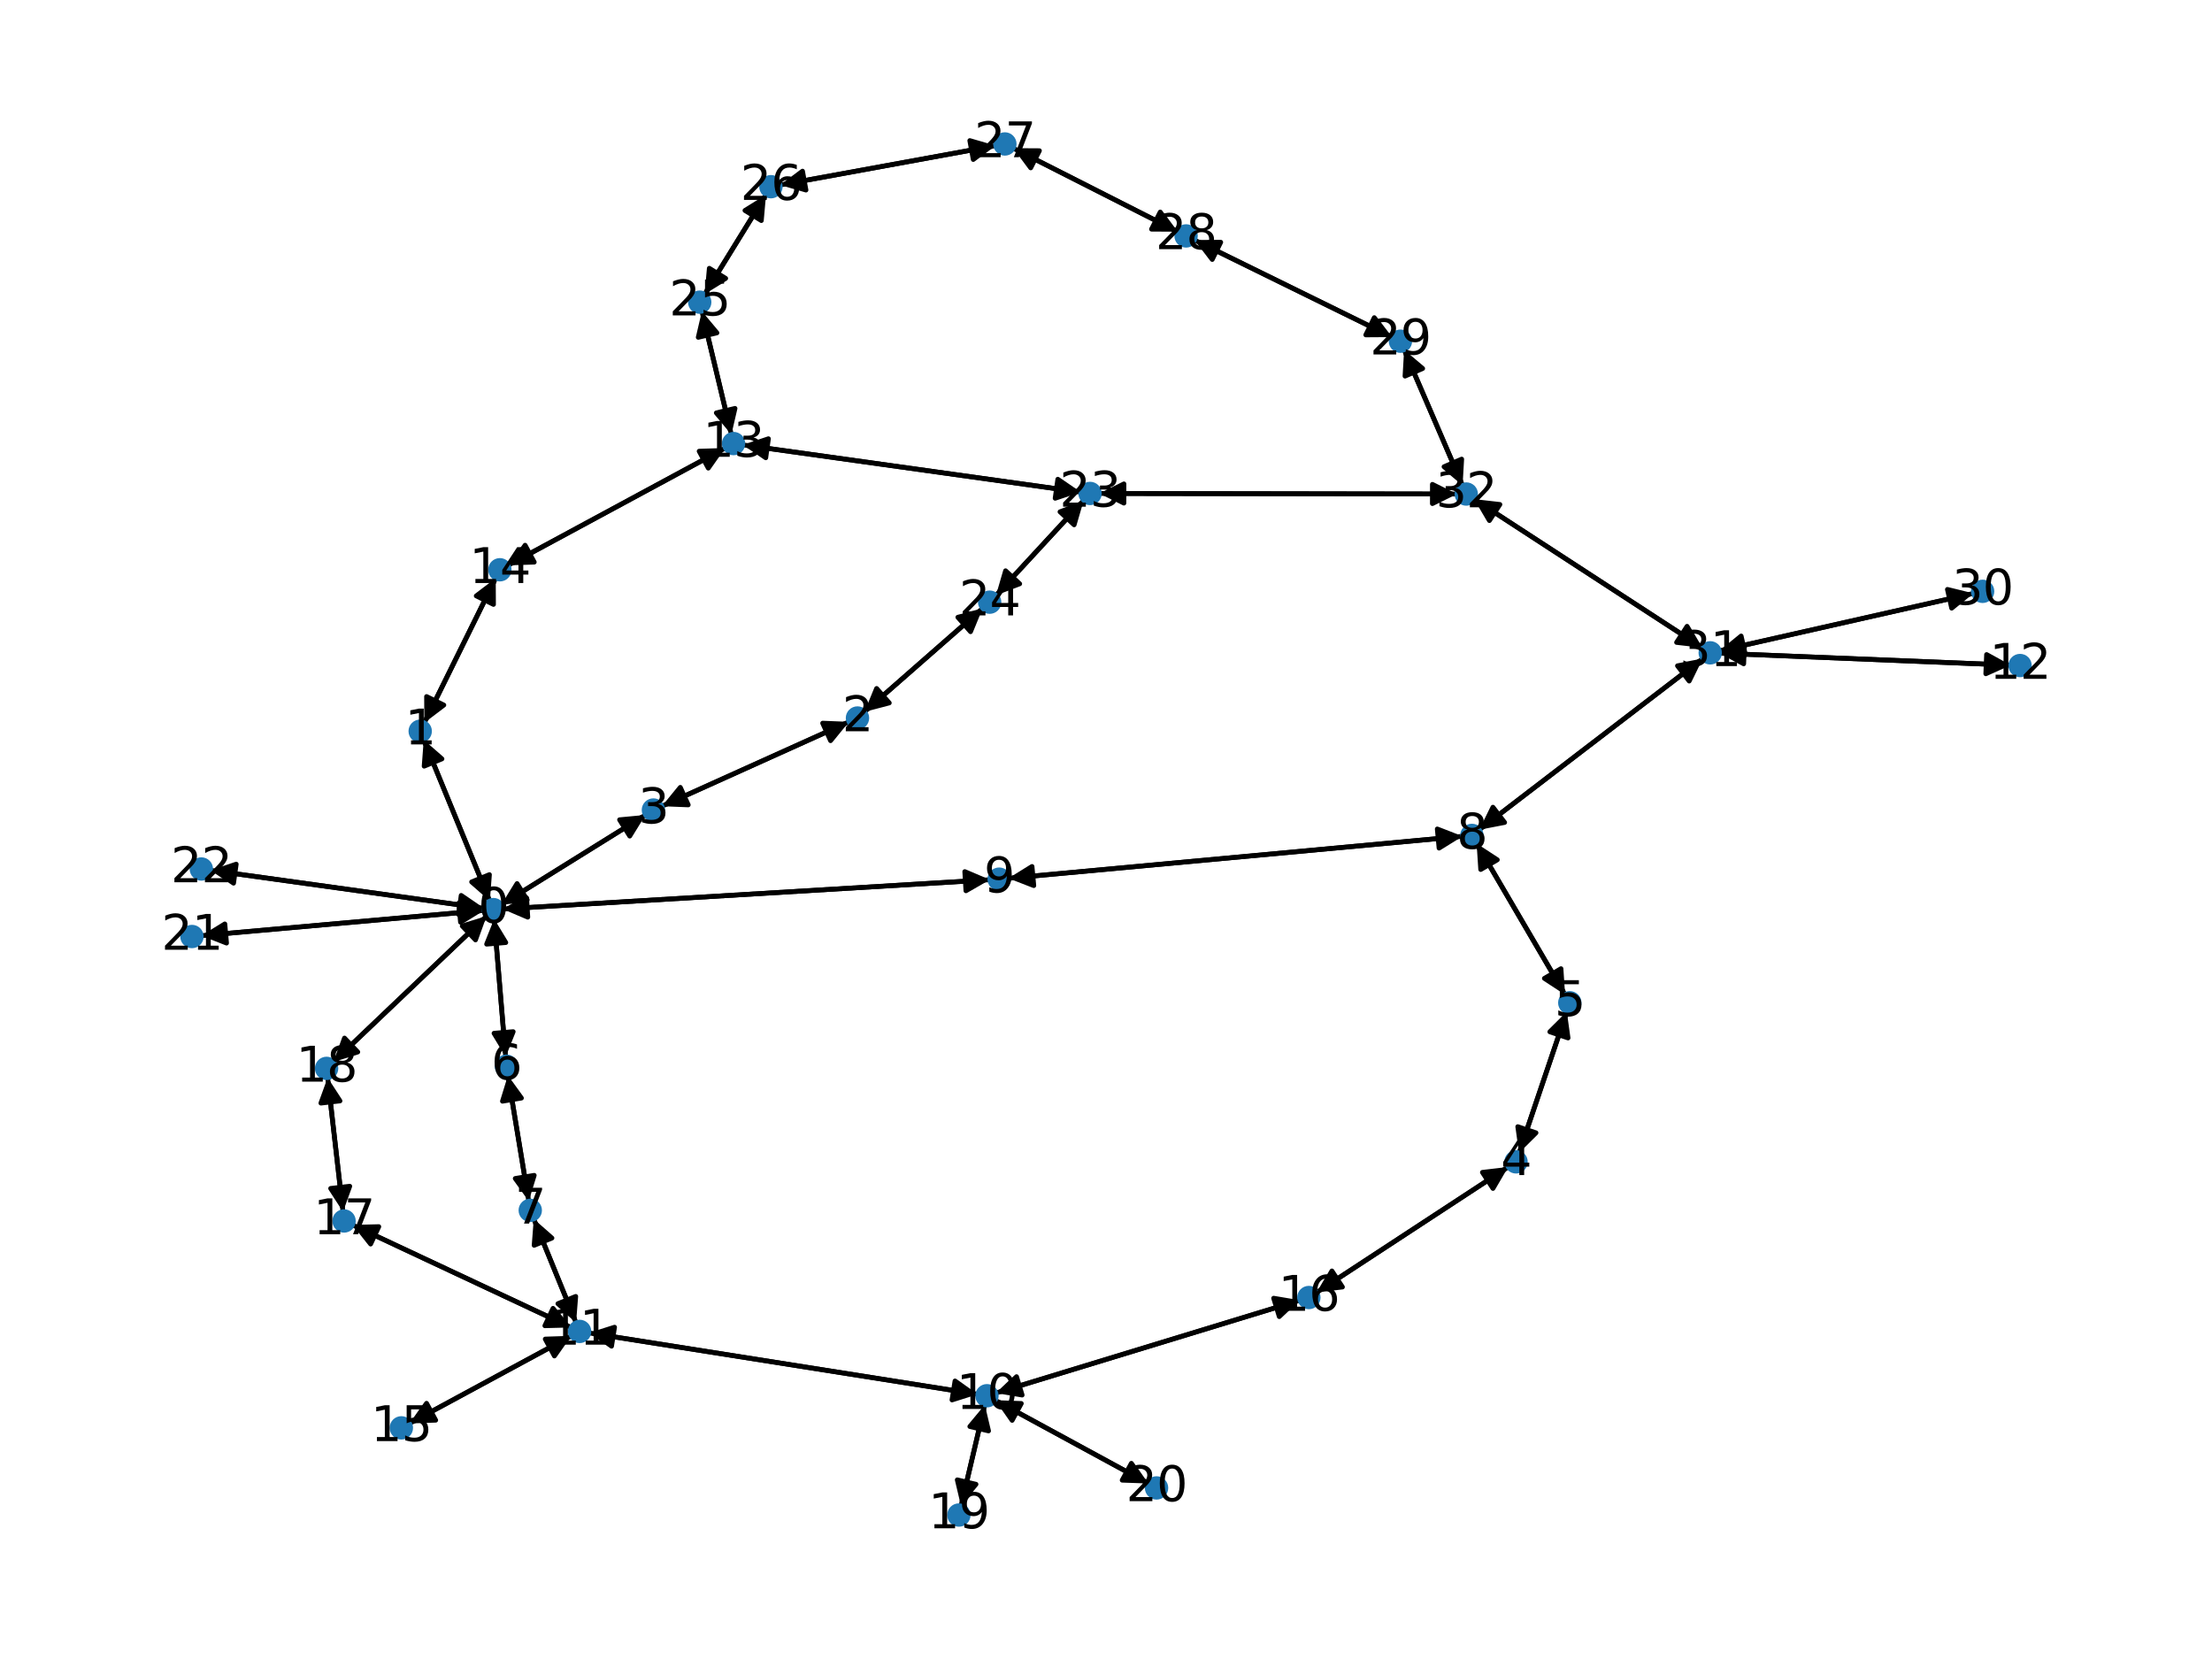 <?xml version="1.0" encoding="utf-8" standalone="no"?>
<!DOCTYPE svg PUBLIC "-//W3C//DTD SVG 1.1//EN"
  "http://www.w3.org/Graphics/SVG/1.1/DTD/svg11.dtd">
<svg xmlns:xlink="http://www.w3.org/1999/xlink" width="460.8pt" height="345.6pt" viewBox="0 0 460.8 345.6" xmlns="http://www.w3.org/2000/svg" version="1.1">
 <defs>
  <style type="text/css">*{stroke-linejoin: round; stroke-linecap: butt}</style>
 </defs>
 <g id="figure_1">
  <g id="patch_1">
   <path d="M 0 345.6 
L 460.8 345.6 
L 460.8 0 
L 0 0 
z
" style="fill: #ffffff"/>
  </g>
  <g id="axes_1">
   <g id="patch_2">
    <path d="M 102.048 187.695 
Q 95.159 170.904 88.695 155.147 
" clip-path="url(#p5263d76a2d)" style="fill: none; stroke: #000000; stroke-linecap: round"/>
    <path d="M 88.363 159.607 
L 88.695 155.147 
L 92.064 158.088 
z
" clip-path="url(#p5263d76a2d)" style="stroke: #000000; stroke-linecap: round"/>
   </g>
   <g id="patch_3">
    <path d="M 104.431 188.461 
Q 119.453 179.115 133.525 170.358 
" clip-path="url(#p5263d76a2d)" style="fill: none; stroke: #000000; stroke-linecap: round"/>
    <path d="M 129.072 170.773 
L 133.525 170.358 
L 131.185 174.17 
z
" clip-path="url(#p5263d76a2d)" style="stroke: #000000; stroke-linecap: round"/>
   </g>
   <g id="patch_4">
    <path d="M 102.944 191.418 
Q 104.14 205.801 105.244 219.069 
" clip-path="url(#p5263d76a2d)" style="fill: none; stroke: #000000; stroke-linecap: round"/>
    <path d="M 106.905 214.917 
L 105.244 219.069 
L 102.919 215.249 
z
" clip-path="url(#p5263d76a2d)" style="stroke: #000000; stroke-linecap: round"/>
   </g>
   <g id="patch_5">
    <path d="M 104.716 189.371 
Q 155.463 186.316 205.095 183.329 
" clip-path="url(#p5263d76a2d)" style="fill: none; stroke: #000000; stroke-linecap: round"/>
    <path d="M 200.982 181.573 
L 205.095 183.329 
L 201.223 185.565 
z
" clip-path="url(#p5263d76a2d)" style="stroke: #000000; stroke-linecap: round"/>
   </g>
   <g id="patch_6">
    <path d="M 101.381 190.821 
Q 85.41 206.025 70.248 220.458 
" clip-path="url(#p5263d76a2d)" style="fill: none; stroke: #000000; stroke-linecap: round"/>
    <path d="M 74.525 219.149 
L 70.248 220.458 
L 71.767 216.251 
z
" clip-path="url(#p5263d76a2d)" style="stroke: #000000; stroke-linecap: round"/>
   </g>
   <g id="patch_7">
    <path d="M 100.855 189.659 
Q 71.385 192.29 43.029 194.822 
" clip-path="url(#p5263d76a2d)" style="fill: none; stroke: #000000; stroke-linecap: round"/>
    <path d="M 47.191 196.459 
L 43.029 194.822 
L 46.835 192.474 
z
" clip-path="url(#p5263d76a2d)" style="stroke: #000000; stroke-linecap: round"/>
   </g>
   <g id="patch_8">
    <path d="M 100.863 189.22 
Q 72.362 185.257 44.967 181.449 
" clip-path="url(#p5263d76a2d)" style="fill: none; stroke: #000000; stroke-linecap: round"/>
    <path d="M 48.654 183.98 
L 44.967 181.449 
L 49.205 180.018 
z
" clip-path="url(#p5263d76a2d)" style="stroke: #000000; stroke-linecap: round"/>
   </g>
   <g id="patch_9">
    <path d="M 88.271 154.113 
Q 95.159 170.904 101.624 186.66 
" clip-path="url(#p5263d76a2d)" style="fill: none; stroke: #000000; stroke-linecap: round"/>
    <path d="M 101.956 182.201 
L 101.624 186.66 
L 98.255 183.719 
z
" clip-path="url(#p5263d76a2d)" style="stroke: #000000; stroke-linecap: round"/>
   </g>
   <g id="patch_10">
    <path d="M 88.392 150.584 
Q 95.832 135.509 102.777 121.436 
" clip-path="url(#p5263d76a2d)" style="fill: none; stroke: #000000; stroke-linecap: round"/>
    <path d="M 99.213 124.138 
L 102.777 121.436 
L 102.8 125.908 
z
" clip-path="url(#p5263d76a2d)" style="stroke: #000000; stroke-linecap: round"/>
   </g>
   <g id="patch_11">
    <path d="M 180.083 148.299 
Q 192.396 137.509 203.868 127.455 
" clip-path="url(#p5263d76a2d)" style="fill: none; stroke: #000000; stroke-linecap: round"/>
    <path d="M 199.542 128.587 
L 203.868 127.455 
L 202.178 131.595 
z
" clip-path="url(#p5263d76a2d)" style="stroke: #000000; stroke-linecap: round"/>
   </g>
   <g id="patch_12">
    <path d="M 176.861 150.372 
Q 157.371 159.161 138.901 167.49 
" clip-path="url(#p5263d76a2d)" style="fill: none; stroke: #000000; stroke-linecap: round"/>
    <path d="M 143.369 167.669 
L 138.901 167.49 
L 141.725 164.023 
z
" clip-path="url(#p5263d76a2d)" style="stroke: #000000; stroke-linecap: round"/>
   </g>
   <g id="patch_13">
    <path d="M 134.47 169.77 
Q 119.449 179.117 105.376 187.873 
" clip-path="url(#p5263d76a2d)" style="fill: none; stroke: #000000; stroke-linecap: round"/>
    <path d="M 109.829 187.458 
L 105.376 187.873 
L 107.716 184.062 
z
" clip-path="url(#p5263d76a2d)" style="stroke: #000000; stroke-linecap: round"/>
   </g>
   <g id="patch_14">
    <path d="M 137.885 167.948 
Q 157.375 159.159 175.845 150.829 
" clip-path="url(#p5263d76a2d)" style="fill: none; stroke: #000000; stroke-linecap: round"/>
    <path d="M 171.377 150.651 
L 175.845 150.829 
L 173.021 154.297 
z
" clip-path="url(#p5263d76a2d)" style="stroke: #000000; stroke-linecap: round"/>
   </g>
   <g id="patch_15">
    <path d="M 314.197 243.095 
Q 294.237 256.166 275.212 268.625 
" clip-path="url(#p5263d76a2d)" style="fill: none; stroke: #000000; stroke-linecap: round"/>
    <path d="M 279.654 268.107 
L 275.212 268.625 
L 277.463 264.761 
z
" clip-path="url(#p5263d76a2d)" style="stroke: #000000; stroke-linecap: round"/>
   </g>
   <g id="patch_16">
    <path d="M 316.437 240.201 
Q 321.416 225.468 326.037 211.794 
" clip-path="url(#p5263d76a2d)" style="fill: none; stroke: #000000; stroke-linecap: round"/>
    <path d="M 322.862 214.943 
L 326.037 211.794 
L 326.651 216.224 
z
" clip-path="url(#p5263d76a2d)" style="stroke: #000000; stroke-linecap: round"/>
   </g>
   <g id="patch_17">
    <path d="M 326.397 210.729 
Q 321.418 225.462 316.797 239.136 
" clip-path="url(#p5263d76a2d)" style="fill: none; stroke: #000000; stroke-linecap: round"/>
    <path d="M 319.972 235.987 
L 316.797 239.136 
L 316.183 234.707 
z
" clip-path="url(#p5263d76a2d)" style="stroke: #000000; stroke-linecap: round"/>
   </g>
   <g id="patch_18">
    <path d="M 326.038 207.224 
Q 316.821 191.465 308.169 176.671 
" clip-path="url(#p5263d76a2d)" style="fill: none; stroke: #000000; stroke-linecap: round"/>
    <path d="M 308.462 181.134 
L 308.169 176.671 
L 311.914 179.115 
z
" clip-path="url(#p5263d76a2d)" style="stroke: #000000; stroke-linecap: round"/>
   </g>
   <g id="patch_19">
    <path d="M 105.336 220.182 
Q 104.14 205.799 103.036 192.531 
" clip-path="url(#p5263d76a2d)" style="fill: none; stroke: #000000; stroke-linecap: round"/>
    <path d="M 101.375 196.683 
L 103.036 192.531 
L 105.361 196.351 
z
" clip-path="url(#p5263d76a2d)" style="stroke: #000000; stroke-linecap: round"/>
   </g>
   <g id="patch_20">
    <path d="M 105.813 224.023 
Q 107.98 237.123 109.964 249.12 
" clip-path="url(#p5263d76a2d)" style="fill: none; stroke: #000000; stroke-linecap: round"/>
    <path d="M 111.284 244.847 
L 109.964 249.12 
L 107.338 245.5 
z
" clip-path="url(#p5263d76a2d)" style="stroke: #000000; stroke-linecap: round"/>
   </g>
   <g id="patch_21">
    <path d="M 110.147 250.225 
Q 107.98 237.125 105.996 225.128 
" clip-path="url(#p5263d76a2d)" style="fill: none; stroke: #000000; stroke-linecap: round"/>
    <path d="M 104.675 229.401 
L 105.996 225.128 
L 108.621 228.748 
z
" clip-path="url(#p5263d76a2d)" style="stroke: #000000; stroke-linecap: round"/>
   </g>
   <g id="patch_22">
    <path d="M 111.194 253.93 
Q 115.603 264.747 119.59 274.529 
" clip-path="url(#p5263d76a2d)" style="fill: none; stroke: #000000; stroke-linecap: round"/>
    <path d="M 119.932 270.07 
L 119.59 274.529 
L 116.228 271.58 
z
" clip-path="url(#p5263d76a2d)" style="stroke: #000000; stroke-linecap: round"/>
   </g>
   <g id="patch_23">
    <path d="M 307.604 175.706 
Q 316.821 191.465 325.473 206.258 
" clip-path="url(#p5263d76a2d)" style="fill: none; stroke: #000000; stroke-linecap: round"/>
    <path d="M 325.18 201.796 
L 325.473 206.258 
L 321.727 203.815 
z
" clip-path="url(#p5263d76a2d)" style="stroke: #000000; stroke-linecap: round"/>
   </g>
   <g id="patch_24">
    <path d="M 304.699 174.211 
Q 257.388 178.589 211.189 182.863 
" clip-path="url(#p5263d76a2d)" style="fill: none; stroke: #000000; stroke-linecap: round"/>
    <path d="M 215.357 184.486 
L 211.189 182.863 
L 214.988 180.503 
z
" clip-path="url(#p5263d76a2d)" style="stroke: #000000; stroke-linecap: round"/>
   </g>
   <g id="patch_25">
    <path d="M 308.162 172.856 
Q 331.448 155.015 353.847 137.854 
" clip-path="url(#p5263d76a2d)" style="fill: none; stroke: #000000; stroke-linecap: round"/>
    <path d="M 349.455 138.7 
L 353.847 137.854 
L 351.888 141.875 
z
" clip-path="url(#p5263d76a2d)" style="stroke: #000000; stroke-linecap: round"/>
   </g>
   <g id="patch_26">
    <path d="M 206.214 183.261 
Q 155.466 186.316 105.834 189.303 
" clip-path="url(#p5263d76a2d)" style="fill: none; stroke: #000000; stroke-linecap: round"/>
    <path d="M 109.947 191.059 
L 105.834 189.303 
L 109.707 187.066 
z
" clip-path="url(#p5263d76a2d)" style="stroke: #000000; stroke-linecap: round"/>
   </g>
   <g id="patch_27">
    <path d="M 210.073 182.967 
Q 257.384 178.589 303.582 174.315 
" clip-path="url(#p5263d76a2d)" style="fill: none; stroke: #000000; stroke-linecap: round"/>
    <path d="M 299.415 172.692 
L 303.582 174.315 
L 299.783 176.675 
z
" clip-path="url(#p5263d76a2d)" style="stroke: #000000; stroke-linecap: round"/>
   </g>
   <g id="patch_28">
    <path d="M 207.455 290.192 
Q 239.131 280.527 269.737 271.19 
" clip-path="url(#p5263d76a2d)" style="fill: none; stroke: #000000; stroke-linecap: round"/>
    <path d="M 265.327 270.444 
L 269.737 271.19 
L 266.495 274.27 
z
" clip-path="url(#p5263d76a2d)" style="stroke: #000000; stroke-linecap: round"/>
   </g>
   <g id="patch_29">
    <path d="M 203.687 290.455 
Q 163.171 284.057 123.758 277.834 
" clip-path="url(#p5263d76a2d)" style="fill: none; stroke: #000000; stroke-linecap: round"/>
    <path d="M 127.397 280.434 
L 123.758 277.834 
L 128.021 276.483 
z
" clip-path="url(#p5263d76a2d)" style="stroke: #000000; stroke-linecap: round"/>
   </g>
   <g id="patch_30">
    <path d="M 205.157 292.641 
Q 202.676 303.182 200.451 312.635 
" clip-path="url(#p5263d76a2d)" style="fill: none; stroke: #000000; stroke-linecap: round"/>
    <path d="M 203.314 309.199 
L 200.451 312.635 
L 199.421 308.283 
z
" clip-path="url(#p5263d76a2d)" style="stroke: #000000; stroke-linecap: round"/>
   </g>
   <g id="patch_31">
    <path d="M 207.304 291.683 
Q 223.266 300.36 238.245 308.503 
" clip-path="url(#p5263d76a2d)" style="fill: none; stroke: #000000; stroke-linecap: round"/>
    <path d="M 235.686 304.836 
L 238.245 308.503 
L 233.776 308.35 
z
" clip-path="url(#p5263d76a2d)" style="stroke: #000000; stroke-linecap: round"/>
   </g>
   <g id="patch_32">
    <path d="M 120.011 275.563 
Q 115.602 264.745 111.615 254.963 
" clip-path="url(#p5263d76a2d)" style="fill: none; stroke: #000000; stroke-linecap: round"/>
    <path d="M 111.273 259.422 
L 111.615 254.963 
L 114.977 257.912 
z
" clip-path="url(#p5263d76a2d)" style="stroke: #000000; stroke-linecap: round"/>
   </g>
   <g id="patch_33">
    <path d="M 122.657 277.66 
Q 163.173 284.058 202.585 290.281 
" clip-path="url(#p5263d76a2d)" style="fill: none; stroke: #000000; stroke-linecap: round"/>
    <path d="M 198.946 287.682 
L 202.585 290.281 
L 198.322 291.633 
z
" clip-path="url(#p5263d76a2d)" style="stroke: #000000; stroke-linecap: round"/>
   </g>
   <g id="patch_34">
    <path d="M 118.991 276.537 
Q 96.208 265.855 74.438 255.647 
" clip-path="url(#p5263d76a2d)" style="fill: none; stroke: #000000; stroke-linecap: round"/>
    <path d="M 77.21 259.156 
L 74.438 255.647 
L 78.908 255.535 
z
" clip-path="url(#p5263d76a2d)" style="stroke: #000000; stroke-linecap: round"/>
   </g>
   <g id="patch_35">
    <path d="M 119.041 278.279 
Q 102.175 287.403 86.292 295.995 
" clip-path="url(#p5263d76a2d)" style="fill: none; stroke: #000000; stroke-linecap: round"/>
    <path d="M 90.762 295.851 
L 86.292 295.995 
L 88.859 292.333 
z
" clip-path="url(#p5263d76a2d)" style="stroke: #000000; stroke-linecap: round"/>
   </g>
   <g id="patch_36">
    <path d="M 418.879 138.566 
Q 388.543 137.322 359.324 136.123 
" clip-path="url(#p5263d76a2d)" style="fill: none; stroke: #000000; stroke-linecap: round"/>
    <path d="M 363.239 138.286 
L 359.324 136.123 
L 363.403 134.289 
z
" clip-path="url(#p5263d76a2d)" style="stroke: #000000; stroke-linecap: round"/>
   </g>
   <g id="patch_37">
    <path d="M 152.36 90.522 
Q 149.287 77.676 146.475 65.916 
" clip-path="url(#p5263d76a2d)" style="fill: none; stroke: #000000; stroke-linecap: round"/>
    <path d="M 145.46 70.272 
L 146.475 65.916 
L 149.351 69.341 
z
" clip-path="url(#p5263d76a2d)" style="stroke: #000000; stroke-linecap: round"/>
   </g>
   <g id="patch_38">
    <path d="M 151.107 93.322 
Q 128.472 105.547 106.82 117.241 
" clip-path="url(#p5263d76a2d)" style="fill: none; stroke: #000000; stroke-linecap: round"/>
    <path d="M 111.29 117.1 
L 106.82 117.241 
L 109.389 113.58 
z
" clip-path="url(#p5263d76a2d)" style="stroke: #000000; stroke-linecap: round"/>
   </g>
   <g id="patch_39">
    <path d="M 154.727 92.671 
Q 189.941 97.598 224.048 102.37 
" clip-path="url(#p5263d76a2d)" style="fill: none; stroke: #000000; stroke-linecap: round"/>
    <path d="M 220.364 99.835 
L 224.048 102.37 
L 219.81 103.796 
z
" clip-path="url(#p5263d76a2d)" style="stroke: #000000; stroke-linecap: round"/>
   </g>
   <g id="patch_40">
    <path d="M 103.274 120.43 
Q 95.834 135.505 88.889 149.578 
" clip-path="url(#p5263d76a2d)" style="fill: none; stroke: #000000; stroke-linecap: round"/>
    <path d="M 92.453 146.876 
L 88.889 149.578 
L 88.866 145.106 
z
" clip-path="url(#p5263d76a2d)" style="stroke: #000000; stroke-linecap: round"/>
   </g>
   <g id="patch_41">
    <path d="M 105.833 117.774 
Q 128.468 105.549 150.12 93.855 
" clip-path="url(#p5263d76a2d)" style="fill: none; stroke: #000000; stroke-linecap: round"/>
    <path d="M 145.65 93.997 
L 150.12 93.855 
L 147.551 97.516 
z
" clip-path="url(#p5263d76a2d)" style="stroke: #000000; stroke-linecap: round"/>
   </g>
   <g id="patch_42">
    <path d="M 85.311 296.526 
Q 102.177 287.402 118.06 278.81 
" clip-path="url(#p5263d76a2d)" style="fill: none; stroke: #000000; stroke-linecap: round"/>
    <path d="M 113.59 278.954 
L 118.06 278.81 
L 115.493 282.472 
z
" clip-path="url(#p5263d76a2d)" style="stroke: #000000; stroke-linecap: round"/>
   </g>
   <g id="patch_43">
    <path d="M 274.277 269.238 
Q 294.237 256.166 313.262 243.707 
" clip-path="url(#p5263d76a2d)" style="fill: none; stroke: #000000; stroke-linecap: round"/>
    <path d="M 308.82 244.225 
L 313.262 243.707 
L 311.011 247.572 
z
" clip-path="url(#p5263d76a2d)" style="stroke: #000000; stroke-linecap: round"/>
   </g>
   <g id="patch_44">
    <path d="M 270.803 270.864 
Q 239.127 280.528 208.521 289.866 
" clip-path="url(#p5263d76a2d)" style="fill: none; stroke: #000000; stroke-linecap: round"/>
    <path d="M 212.93 290.612 
L 208.521 289.866 
L 211.763 286.786 
z
" clip-path="url(#p5263d76a2d)" style="stroke: #000000; stroke-linecap: round"/>
   </g>
   <g id="patch_45">
    <path d="M 73.424 255.172 
Q 96.207 265.854 117.977 276.061 
" clip-path="url(#p5263d76a2d)" style="fill: none; stroke: #000000; stroke-linecap: round"/>
    <path d="M 115.205 272.553 
L 117.977 276.061 
L 113.507 276.174 
z
" clip-path="url(#p5263d76a2d)" style="stroke: #000000; stroke-linecap: round"/>
   </g>
   <g id="patch_46">
    <path d="M 71.452 252.43 
Q 69.854 238.458 68.383 225.596 
" clip-path="url(#p5263d76a2d)" style="fill: none; stroke: #000000; stroke-linecap: round"/>
    <path d="M 66.851 229.797 
L 68.383 225.596 
L 70.825 229.343 
z
" clip-path="url(#p5263d76a2d)" style="stroke: #000000; stroke-linecap: round"/>
   </g>
   <g id="patch_47">
    <path d="M 69.438 221.229 
Q 85.41 206.026 100.571 191.593 
" clip-path="url(#p5263d76a2d)" style="fill: none; stroke: #000000; stroke-linecap: round"/>
    <path d="M 96.295 192.902 
L 100.571 191.593 
L 99.053 195.799 
z
" clip-path="url(#p5263d76a2d)" style="stroke: #000000; stroke-linecap: round"/>
   </g>
   <g id="patch_48">
    <path d="M 68.256 224.484 
Q 69.854 238.457 71.325 251.319 
" clip-path="url(#p5263d76a2d)" style="fill: none; stroke: #000000; stroke-linecap: round"/>
    <path d="M 72.858 247.117 
L 71.325 251.319 
L 68.884 247.572 
z
" clip-path="url(#p5263d76a2d)" style="stroke: #000000; stroke-linecap: round"/>
   </g>
   <g id="patch_49">
    <path d="M 200.194 313.726 
Q 202.675 303.185 204.901 293.732 
" clip-path="url(#p5263d76a2d)" style="fill: none; stroke: #000000; stroke-linecap: round"/>
    <path d="M 202.037 297.168 
L 204.901 293.732 
L 205.931 298.084 
z
" clip-path="url(#p5263d76a2d)" style="stroke: #000000; stroke-linecap: round"/>
   </g>
   <g id="patch_50">
    <path d="M 239.228 309.037 
Q 223.266 300.36 208.287 292.217 
" clip-path="url(#p5263d76a2d)" style="fill: none; stroke: #000000; stroke-linecap: round"/>
    <path d="M 210.846 295.885 
L 208.287 292.217 
L 212.756 292.371 
z
" clip-path="url(#p5263d76a2d)" style="stroke: #000000; stroke-linecap: round"/>
   </g>
   <g id="patch_51">
    <path d="M 41.915 194.922 
Q 71.385 192.29 99.741 189.758 
" clip-path="url(#p5263d76a2d)" style="fill: none; stroke: #000000; stroke-linecap: round"/>
    <path d="M 95.579 188.122 
L 99.741 189.758 
L 95.935 192.106 
z
" clip-path="url(#p5263d76a2d)" style="stroke: #000000; stroke-linecap: round"/>
   </g>
   <g id="patch_52">
    <path d="M 43.863 181.295 
Q 72.365 185.258 99.759 189.066 
" clip-path="url(#p5263d76a2d)" style="fill: none; stroke: #000000; stroke-linecap: round"/>
    <path d="M 96.073 186.535 
L 99.759 189.066 
L 95.522 190.496 
z
" clip-path="url(#p5263d76a2d)" style="stroke: #000000; stroke-linecap: round"/>
   </g>
   <g id="patch_53">
    <path d="M 225.159 102.525 
Q 189.945 97.599 155.838 92.826 
" clip-path="url(#p5263d76a2d)" style="fill: none; stroke: #000000; stroke-linecap: round"/>
    <path d="M 159.522 95.361 
L 155.838 92.826 
L 160.077 91.4 
z
" clip-path="url(#p5263d76a2d)" style="stroke: #000000; stroke-linecap: round"/>
   </g>
   <g id="patch_54">
    <path d="M 225.762 104.218 
Q 216.62 114.119 208.236 123.199 
" clip-path="url(#p5263d76a2d)" style="fill: none; stroke: #000000; stroke-linecap: round"/>
    <path d="M 212.419 121.617 
L 208.236 123.199 
L 209.48 118.903 
z
" clip-path="url(#p5263d76a2d)" style="stroke: #000000; stroke-linecap: round"/>
   </g>
   <g id="patch_55">
    <path d="M 229.014 102.797 
Q 266.264 102.855 302.396 102.911 
" clip-path="url(#p5263d76a2d)" style="fill: none; stroke: #000000; stroke-linecap: round"/>
    <path d="M 298.399 100.905 
L 302.396 102.911 
L 298.393 104.905 
z
" clip-path="url(#p5263d76a2d)" style="stroke: #000000; stroke-linecap: round"/>
   </g>
   <g id="patch_56">
    <path d="M 204.708 126.719 
Q 192.396 137.509 180.924 147.563 
" clip-path="url(#p5263d76a2d)" style="fill: none; stroke: #000000; stroke-linecap: round"/>
    <path d="M 185.25 146.431 
L 180.924 147.563 
L 182.614 143.422 
z
" clip-path="url(#p5263d76a2d)" style="stroke: #000000; stroke-linecap: round"/>
   </g>
   <g id="patch_57">
    <path d="M 207.479 124.019 
Q 216.621 114.118 225.005 105.038 
" clip-path="url(#p5263d76a2d)" style="fill: none; stroke: #000000; stroke-linecap: round"/>
    <path d="M 220.822 106.62 
L 225.005 105.038 
L 223.761 109.333 
z
" clip-path="url(#p5263d76a2d)" style="stroke: #000000; stroke-linecap: round"/>
   </g>
   <g id="patch_58">
    <path d="M 146.215 64.828 
Q 149.287 77.675 152.1 89.434 
" clip-path="url(#p5263d76a2d)" style="fill: none; stroke: #000000; stroke-linecap: round"/>
    <path d="M 153.114 85.078 
L 152.1 89.434 
L 149.224 86.009 
z
" clip-path="url(#p5263d76a2d)" style="stroke: #000000; stroke-linecap: round"/>
   </g>
   <g id="patch_59">
    <path d="M 146.781 61.3 
Q 153.18 50.92 158.994 41.492 
" clip-path="url(#p5263d76a2d)" style="fill: none; stroke: #000000; stroke-linecap: round"/>
    <path d="M 155.192 43.847 
L 158.994 41.492 
L 158.597 45.947 
z
" clip-path="url(#p5263d76a2d)" style="stroke: #000000; stroke-linecap: round"/>
   </g>
   <g id="patch_60">
    <path d="M 159.582 40.538 
Q 153.182 50.918 147.369 60.346 
" clip-path="url(#p5263d76a2d)" style="fill: none; stroke: #000000; stroke-linecap: round"/>
    <path d="M 151.17 57.991 
L 147.369 60.346 
L 147.766 55.892 
z
" clip-path="url(#p5263d76a2d)" style="stroke: #000000; stroke-linecap: round"/>
   </g>
   <g id="patch_61">
    <path d="M 162.504 38.543 
Q 184.964 34.441 206.323 30.539 
" clip-path="url(#p5263d76a2d)" style="fill: none; stroke: #000000; stroke-linecap: round"/>
    <path d="M 202.029 29.29 
L 206.323 30.539 
L 202.748 33.225 
z
" clip-path="url(#p5263d76a2d)" style="stroke: #000000; stroke-linecap: round"/>
   </g>
   <g id="patch_62">
    <path d="M 207.423 30.338 
Q 184.963 34.441 163.604 38.342 
" clip-path="url(#p5263d76a2d)" style="fill: none; stroke: #000000; stroke-linecap: round"/>
    <path d="M 167.898 39.591 
L 163.604 38.342 
L 167.179 35.656 
z
" clip-path="url(#p5263d76a2d)" style="stroke: #000000; stroke-linecap: round"/>
   </g>
   <g id="patch_63">
    <path d="M 211.055 30.866 
Q 228.206 39.568 244.359 47.764 
" clip-path="url(#p5263d76a2d)" style="fill: none; stroke: #000000; stroke-linecap: round"/>
    <path d="M 241.697 44.17 
L 244.359 47.764 
L 239.887 47.737 
z
" clip-path="url(#p5263d76a2d)" style="stroke: #000000; stroke-linecap: round"/>
   </g>
   <g id="patch_64">
    <path d="M 245.359 48.271 
Q 228.208 39.569 212.055 31.373 
" clip-path="url(#p5263d76a2d)" style="fill: none; stroke: #000000; stroke-linecap: round"/>
    <path d="M 214.717 34.966 
L 212.055 31.373 
L 216.527 31.399 
z
" clip-path="url(#p5263d76a2d)" style="stroke: #000000; stroke-linecap: round"/>
   </g>
   <g id="patch_65">
    <path d="M 248.821 49.999 
Q 269.41 60.112 288.995 69.732 
" clip-path="url(#p5263d76a2d)" style="fill: none; stroke: #000000; stroke-linecap: round"/>
    <path d="M 286.287 66.173 
L 288.995 69.732 
L 284.523 69.763 
z
" clip-path="url(#p5263d76a2d)" style="stroke: #000000; stroke-linecap: round"/>
   </g>
   <g id="patch_66">
    <path d="M 290 70.225 
Q 269.41 60.112 249.825 50.493 
" clip-path="url(#p5263d76a2d)" style="fill: none; stroke: #000000; stroke-linecap: round"/>
    <path d="M 252.533 54.051 
L 249.825 50.493 
L 254.297 50.461 
z
" clip-path="url(#p5263d76a2d)" style="stroke: #000000; stroke-linecap: round"/>
   </g>
   <g id="patch_67">
    <path d="M 292.501 72.854 
Q 298.592 86.995 304.241 100.109 
" clip-path="url(#p5263d76a2d)" style="fill: none; stroke: #000000; stroke-linecap: round"/>
    <path d="M 304.496 95.644 
L 304.241 100.109 
L 300.822 97.227 
z
" clip-path="url(#p5263d76a2d)" style="stroke: #000000; stroke-linecap: round"/>
   </g>
   <g id="patch_68">
    <path d="M 411.125 123.609 
Q 384.643 129.59 359.252 135.324 
" clip-path="url(#p5263d76a2d)" style="fill: none; stroke: #000000; stroke-linecap: round"/>
    <path d="M 363.594 136.394 
L 359.252 135.324 
L 362.713 132.492 
z
" clip-path="url(#p5263d76a2d)" style="stroke: #000000; stroke-linecap: round"/>
   </g>
   <g id="patch_69">
    <path d="M 354.734 137.175 
Q 331.447 155.016 309.049 172.177 
" clip-path="url(#p5263d76a2d)" style="fill: none; stroke: #000000; stroke-linecap: round"/>
    <path d="M 313.44 171.331 
L 309.049 172.177 
L 311.008 168.156 
z
" clip-path="url(#p5263d76a2d)" style="stroke: #000000; stroke-linecap: round"/>
   </g>
   <g id="patch_70">
    <path d="M 358.204 136.077 
Q 388.54 137.322 417.759 138.52 
" clip-path="url(#p5263d76a2d)" style="fill: none; stroke: #000000; stroke-linecap: round"/>
    <path d="M 413.844 136.358 
L 417.759 138.52 
L 413.68 140.355 
z
" clip-path="url(#p5263d76a2d)" style="stroke: #000000; stroke-linecap: round"/>
   </g>
   <g id="patch_71">
    <path d="M 358.157 135.572 
Q 384.639 129.591 410.031 123.856 
" clip-path="url(#p5263d76a2d)" style="fill: none; stroke: #000000; stroke-linecap: round"/>
    <path d="M 405.688 122.787 
L 410.031 123.856 
L 406.57 126.689 
z
" clip-path="url(#p5263d76a2d)" style="stroke: #000000; stroke-linecap: round"/>
   </g>
   <g id="patch_72">
    <path d="M 354.648 134.942 
Q 330.861 119.458 308.012 104.583 
" clip-path="url(#p5263d76a2d)" style="fill: none; stroke: #000000; stroke-linecap: round"/>
    <path d="M 310.273 108.442 
L 308.012 104.583 
L 312.455 105.089 
z
" clip-path="url(#p5263d76a2d)" style="stroke: #000000; stroke-linecap: round"/>
   </g>
   <g id="patch_73">
    <path d="M 303.513 102.913 
Q 266.263 102.855 230.131 102.798 
" clip-path="url(#p5263d76a2d)" style="fill: none; stroke: #000000; stroke-linecap: round"/>
    <path d="M 234.128 104.805 
L 230.131 102.798 
L 234.134 100.805 
z
" clip-path="url(#p5263d76a2d)" style="stroke: #000000; stroke-linecap: round"/>
   </g>
   <g id="patch_74">
    <path d="M 304.685 101.14 
Q 298.594 86.999 292.945 73.884 
" clip-path="url(#p5263d76a2d)" style="fill: none; stroke: #000000; stroke-linecap: round"/>
    <path d="M 292.69 78.349 
L 292.945 73.884 
L 296.364 76.767 
z
" clip-path="url(#p5263d76a2d)" style="stroke: #000000; stroke-linecap: round"/>
   </g>
   <g id="patch_75">
    <path d="M 307.073 103.972 
Q 330.859 119.456 353.708 134.331 
" clip-path="url(#p5263d76a2d)" style="fill: none; stroke: #000000; stroke-linecap: round"/>
    <path d="M 351.447 130.472 
L 353.708 134.331 
L 349.265 133.824 
z
" clip-path="url(#p5263d76a2d)" style="stroke: #000000; stroke-linecap: round"/>
   </g>
   <g id="PathCollection_1">
    <defs>
     <path id="m0291183bcf" d="M 0 1.936 
C 0.514 1.936 1.006 1.732 1.369 1.369 
C 1.732 1.006 1.936 0.514 1.936 0 
C 1.936 -0.514 1.732 -1.006 1.369 -1.369 
C 1.006 -1.732 0.514 -1.936 0 -1.936 
C -0.514 -1.936 -1.006 -1.732 -1.369 -1.369 
C -1.732 -1.006 -1.936 -0.514 -1.936 0 
C -1.936 0.514 -1.732 1.006 -1.369 1.369 
C -1.006 1.732 -0.514 1.936 0 1.936 
z
" style="stroke: #1f78b4"/>
    </defs>
    <g clip-path="url(#p5263d76a2d)">
     <use xlink:href="#m0291183bcf" x="102.783" y="189.487" style="fill: #1f78b4; stroke: #1f78b4"/>
     <use xlink:href="#m0291183bcf" x="87.536" y="152.321" style="fill: #1f78b4; stroke: #1f78b4"/>
     <use xlink:href="#m0291183bcf" x="178.628" y="149.575" style="fill: #1f78b4; stroke: #1f78b4"/>
     <use xlink:href="#m0291183bcf" x="136.118" y="168.745" style="fill: #1f78b4; stroke: #1f78b4"/>
     <use xlink:href="#m0291183bcf" x="315.817" y="242.034" style="fill: #1f78b4; stroke: #1f78b4"/>
     <use xlink:href="#m0291183bcf" x="327.016" y="208.897" style="fill: #1f78b4; stroke: #1f78b4"/>
     <use xlink:href="#m0291183bcf" x="105.497" y="222.113" style="fill: #1f78b4; stroke: #1f78b4"/>
     <use xlink:href="#m0291183bcf" x="110.463" y="252.135" style="fill: #1f78b4; stroke: #1f78b4"/>
     <use xlink:href="#m0291183bcf" x="306.625" y="174.033" style="fill: #1f78b4; stroke: #1f78b4"/>
     <use xlink:href="#m0291183bcf" x="208.146" y="183.145" style="fill: #1f78b4; stroke: #1f78b4"/>
     <use xlink:href="#m0291183bcf" x="205.601" y="290.757" style="fill: #1f78b4; stroke: #1f78b4"/>
     <use xlink:href="#m0291183bcf" x="120.743" y="277.358" style="fill: #1f78b4; stroke: #1f78b4"/>
     <use xlink:href="#m0291183bcf" x="420.813" y="138.646" style="fill: #1f78b4; stroke: #1f78b4"/>
     <use xlink:href="#m0291183bcf" x="152.81" y="92.403" style="fill: #1f78b4; stroke: #1f78b4"/>
     <use xlink:href="#m0291183bcf" x="104.131" y="118.693" style="fill: #1f78b4; stroke: #1f78b4"/>
     <use xlink:href="#m0291183bcf" x="83.609" y="297.447" style="fill: #1f78b4; stroke: #1f78b4"/>
     <use xlink:href="#m0291183bcf" x="272.657" y="270.299" style="fill: #1f78b4; stroke: #1f78b4"/>
     <use xlink:href="#m0291183bcf" x="71.672" y="254.351" style="fill: #1f78b4; stroke: #1f78b4"/>
     <use xlink:href="#m0291183bcf" x="68.036" y="222.564" style="fill: #1f78b4; stroke: #1f78b4"/>
     <use xlink:href="#m0291183bcf" x="199.751" y="315.61" style="fill: #1f78b4; stroke: #1f78b4"/>
     <use xlink:href="#m0291183bcf" x="240.931" y="309.963" style="fill: #1f78b4; stroke: #1f78b4"/>
     <use xlink:href="#m0291183bcf" x="39.987" y="195.094" style="fill: #1f78b4; stroke: #1f78b4"/>
     <use xlink:href="#m0291183bcf" x="41.943" y="181.028" style="fill: #1f78b4; stroke: #1f78b4"/>
     <use xlink:href="#m0291183bcf" x="227.077" y="102.794" style="fill: #1f78b4; stroke: #1f78b4"/>
     <use xlink:href="#m0291183bcf" x="206.164" y="125.443" style="fill: #1f78b4; stroke: #1f78b4"/>
     <use xlink:href="#m0291183bcf" x="145.765" y="62.947" style="fill: #1f78b4; stroke: #1f78b4"/>
     <use xlink:href="#m0291183bcf" x="160.597" y="38.891" style="fill: #1f78b4; stroke: #1f78b4"/>
     <use xlink:href="#m0291183bcf" x="209.329" y="29.99" style="fill: #1f78b4; stroke: #1f78b4"/>
     <use xlink:href="#m0291183bcf" x="247.085" y="49.147" style="fill: #1f78b4; stroke: #1f78b4"/>
     <use xlink:href="#m0291183bcf" x="291.736" y="71.078" style="fill: #1f78b4; stroke: #1f78b4"/>
     <use xlink:href="#m0291183bcf" x="413.013" y="123.183" style="fill: #1f78b4; stroke: #1f78b4"/>
     <use xlink:href="#m0291183bcf" x="356.27" y="135.998" style="fill: #1f78b4; stroke: #1f78b4"/>
     <use xlink:href="#m0291183bcf" x="305.45" y="102.916" style="fill: #1f78b4; stroke: #1f78b4"/>
    </g>
   </g>
   <g id="text_1">
    <g clip-path="url(#p5263d76a2d)">
     <!-- 0 -->
     <g transform="translate(99.602 192.246) scale(0.1 -0.1)">
      <defs>
       <path id="DejaVuSans-30" d="M 2034 4250 
Q 1547 4250 1301 3770 
Q 1056 3291 1056 2328 
Q 1056 1369 1301 889 
Q 1547 409 2034 409 
Q 2525 409 2770 889 
Q 3016 1369 3016 2328 
Q 3016 3291 2770 3770 
Q 2525 4250 2034 4250 
z
M 2034 4750 
Q 2819 4750 3233 4129 
Q 3647 3509 3647 2328 
Q 3647 1150 3233 529 
Q 2819 -91 2034 -91 
Q 1250 -91 836 529 
Q 422 1150 422 2328 
Q 422 3509 836 4129 
Q 1250 4750 2034 4750 
z
" transform="scale(0.016)"/>
      </defs>
      <use xlink:href="#DejaVuSans-30"/>
     </g>
    </g>
   </g>
   <g id="text_2">
    <g clip-path="url(#p5263d76a2d)">
     <!-- 1 -->
     <g transform="translate(84.354 155.08) scale(0.1 -0.1)">
      <defs>
       <path id="DejaVuSans-31" d="M 794 531 
L 1825 531 
L 1825 4091 
L 703 3866 
L 703 4441 
L 1819 4666 
L 2450 4666 
L 2450 531 
L 3481 531 
L 3481 0 
L 794 0 
L 794 531 
z
" transform="scale(0.016)"/>
      </defs>
      <use xlink:href="#DejaVuSans-31"/>
     </g>
    </g>
   </g>
   <g id="text_3">
    <g clip-path="url(#p5263d76a2d)">
     <!-- 2 -->
     <g transform="translate(175.446 152.334) scale(0.1 -0.1)">
      <defs>
       <path id="DejaVuSans-32" d="M 1228 531 
L 3431 531 
L 3431 0 
L 469 0 
L 469 531 
Q 828 903 1448 1529 
Q 2069 2156 2228 2338 
Q 2531 2678 2651 2914 
Q 2772 3150 2772 3378 
Q 2772 3750 2511 3984 
Q 2250 4219 1831 4219 
Q 1534 4219 1204 4116 
Q 875 4013 500 3803 
L 500 4441 
Q 881 4594 1212 4672 
Q 1544 4750 1819 4750 
Q 2544 4750 2975 4387 
Q 3406 4025 3406 3419 
Q 3406 3131 3298 2873 
Q 3191 2616 2906 2266 
Q 2828 2175 2409 1742 
Q 1991 1309 1228 531 
z
" transform="scale(0.016)"/>
      </defs>
      <use xlink:href="#DejaVuSans-32"/>
     </g>
    </g>
   </g>
   <g id="text_4">
    <g clip-path="url(#p5263d76a2d)">
     <!-- 3 -->
     <g transform="translate(132.937 171.504) scale(0.1 -0.1)">
      <defs>
       <path id="DejaVuSans-33" d="M 2597 2516 
Q 3050 2419 3304 2112 
Q 3559 1806 3559 1356 
Q 3559 666 3084 287 
Q 2609 -91 1734 -91 
Q 1441 -91 1130 -33 
Q 819 25 488 141 
L 488 750 
Q 750 597 1062 519 
Q 1375 441 1716 441 
Q 2309 441 2620 675 
Q 2931 909 2931 1356 
Q 2931 1769 2642 2001 
Q 2353 2234 1838 2234 
L 1294 2234 
L 1294 2753 
L 1863 2753 
Q 2328 2753 2575 2939 
Q 2822 3125 2822 3475 
Q 2822 3834 2567 4026 
Q 2313 4219 1838 4219 
Q 1578 4219 1281 4162 
Q 984 4106 628 3988 
L 628 4550 
Q 988 4650 1302 4700 
Q 1616 4750 1894 4750 
Q 2613 4750 3031 4423 
Q 3450 4097 3450 3541 
Q 3450 3153 3228 2886 
Q 3006 2619 2597 2516 
z
" transform="scale(0.016)"/>
      </defs>
      <use xlink:href="#DejaVuSans-33"/>
     </g>
    </g>
   </g>
   <g id="text_5">
    <g clip-path="url(#p5263d76a2d)">
     <!-- 4 -->
     <g transform="translate(312.636 244.793) scale(0.1 -0.1)">
      <defs>
       <path id="DejaVuSans-34" d="M 2419 4116 
L 825 1625 
L 2419 1625 
L 2419 4116 
z
M 2253 4666 
L 3047 4666 
L 3047 1625 
L 3713 1625 
L 3713 1100 
L 3047 1100 
L 3047 0 
L 2419 0 
L 2419 1100 
L 313 1100 
L 313 1709 
L 2253 4666 
z
" transform="scale(0.016)"/>
      </defs>
      <use xlink:href="#DejaVuSans-34"/>
     </g>
    </g>
   </g>
   <g id="text_6">
    <g clip-path="url(#p5263d76a2d)">
     <!-- 5 -->
     <g transform="translate(323.835 211.656) scale(0.1 -0.1)">
      <defs>
       <path id="DejaVuSans-35" d="M 691 4666 
L 3169 4666 
L 3169 4134 
L 1269 4134 
L 1269 2991 
Q 1406 3038 1543 3061 
Q 1681 3084 1819 3084 
Q 2600 3084 3056 2656 
Q 3513 2228 3513 1497 
Q 3513 744 3044 326 
Q 2575 -91 1722 -91 
Q 1428 -91 1123 -41 
Q 819 9 494 109 
L 494 744 
Q 775 591 1075 516 
Q 1375 441 1709 441 
Q 2250 441 2565 725 
Q 2881 1009 2881 1497 
Q 2881 1984 2565 2268 
Q 2250 2553 1709 2553 
Q 1456 2553 1204 2497 
Q 953 2441 691 2322 
L 691 4666 
z
" transform="scale(0.016)"/>
      </defs>
      <use xlink:href="#DejaVuSans-35"/>
     </g>
    </g>
   </g>
   <g id="text_7">
    <g clip-path="url(#p5263d76a2d)">
     <!-- 6 -->
     <g transform="translate(102.316 224.873) scale(0.1 -0.1)">
      <defs>
       <path id="DejaVuSans-36" d="M 2113 2584 
Q 1688 2584 1439 2293 
Q 1191 2003 1191 1497 
Q 1191 994 1439 701 
Q 1688 409 2113 409 
Q 2538 409 2786 701 
Q 3034 994 3034 1497 
Q 3034 2003 2786 2293 
Q 2538 2584 2113 2584 
z
M 3366 4563 
L 3366 3988 
Q 3128 4100 2886 4159 
Q 2644 4219 2406 4219 
Q 1781 4219 1451 3797 
Q 1122 3375 1075 2522 
Q 1259 2794 1537 2939 
Q 1816 3084 2150 3084 
Q 2853 3084 3261 2657 
Q 3669 2231 3669 1497 
Q 3669 778 3244 343 
Q 2819 -91 2113 -91 
Q 1303 -91 875 529 
Q 447 1150 447 2328 
Q 447 3434 972 4092 
Q 1497 4750 2381 4750 
Q 2619 4750 2861 4703 
Q 3103 4656 3366 4563 
z
" transform="scale(0.016)"/>
      </defs>
      <use xlink:href="#DejaVuSans-36"/>
     </g>
    </g>
   </g>
   <g id="text_8">
    <g clip-path="url(#p5263d76a2d)">
     <!-- 7 -->
     <g transform="translate(107.281 254.894) scale(0.1 -0.1)">
      <defs>
       <path id="DejaVuSans-37" d="M 525 4666 
L 3525 4666 
L 3525 4397 
L 1831 0 
L 1172 0 
L 2766 4134 
L 525 4134 
L 525 4666 
z
" transform="scale(0.016)"/>
      </defs>
      <use xlink:href="#DejaVuSans-37"/>
     </g>
    </g>
   </g>
   <g id="text_9">
    <g clip-path="url(#p5263d76a2d)">
     <!-- 8 -->
     <g transform="translate(303.444 176.792) scale(0.1 -0.1)">
      <defs>
       <path id="DejaVuSans-38" d="M 2034 2216 
Q 1584 2216 1326 1975 
Q 1069 1734 1069 1313 
Q 1069 891 1326 650 
Q 1584 409 2034 409 
Q 2484 409 2743 651 
Q 3003 894 3003 1313 
Q 3003 1734 2745 1975 
Q 2488 2216 2034 2216 
z
M 1403 2484 
Q 997 2584 770 2862 
Q 544 3141 544 3541 
Q 544 4100 942 4425 
Q 1341 4750 2034 4750 
Q 2731 4750 3128 4425 
Q 3525 4100 3525 3541 
Q 3525 3141 3298 2862 
Q 3072 2584 2669 2484 
Q 3125 2378 3379 2068 
Q 3634 1759 3634 1313 
Q 3634 634 3220 271 
Q 2806 -91 2034 -91 
Q 1263 -91 848 271 
Q 434 634 434 1313 
Q 434 1759 690 2068 
Q 947 2378 1403 2484 
z
M 1172 3481 
Q 1172 3119 1398 2916 
Q 1625 2713 2034 2713 
Q 2441 2713 2670 2916 
Q 2900 3119 2900 3481 
Q 2900 3844 2670 4047 
Q 2441 4250 2034 4250 
Q 1625 4250 1398 4047 
Q 1172 3844 1172 3481 
z
" transform="scale(0.016)"/>
      </defs>
      <use xlink:href="#DejaVuSans-38"/>
     </g>
    </g>
   </g>
   <g id="text_10">
    <g clip-path="url(#p5263d76a2d)">
     <!-- 9 -->
     <g transform="translate(204.965 185.904) scale(0.1 -0.1)">
      <defs>
       <path id="DejaVuSans-39" d="M 703 97 
L 703 672 
Q 941 559 1184 500 
Q 1428 441 1663 441 
Q 2288 441 2617 861 
Q 2947 1281 2994 2138 
Q 2813 1869 2534 1725 
Q 2256 1581 1919 1581 
Q 1219 1581 811 2004 
Q 403 2428 403 3163 
Q 403 3881 828 4315 
Q 1253 4750 1959 4750 
Q 2769 4750 3195 4129 
Q 3622 3509 3622 2328 
Q 3622 1225 3098 567 
Q 2575 -91 1691 -91 
Q 1453 -91 1209 -44 
Q 966 3 703 97 
z
M 1959 2075 
Q 2384 2075 2632 2365 
Q 2881 2656 2881 3163 
Q 2881 3666 2632 3958 
Q 2384 4250 1959 4250 
Q 1534 4250 1286 3958 
Q 1038 3666 1038 3163 
Q 1038 2656 1286 2365 
Q 1534 2075 1959 2075 
z
" transform="scale(0.016)"/>
      </defs>
      <use xlink:href="#DejaVuSans-39"/>
     </g>
    </g>
   </g>
   <g id="text_11">
    <g clip-path="url(#p5263d76a2d)">
     <!-- 10 -->
     <g transform="translate(199.238 293.517) scale(0.1 -0.1)">
      <use xlink:href="#DejaVuSans-31"/>
      <use xlink:href="#DejaVuSans-30" x="63.623"/>
     </g>
    </g>
   </g>
   <g id="text_12">
    <g clip-path="url(#p5263d76a2d)">
     <!-- 11 -->
     <g transform="translate(114.38 280.117) scale(0.1 -0.1)">
      <use xlink:href="#DejaVuSans-31"/>
      <use xlink:href="#DejaVuSans-31" x="63.623"/>
     </g>
    </g>
   </g>
   <g id="text_13">
    <g clip-path="url(#p5263d76a2d)">
     <!-- 12 -->
     <g transform="translate(414.451 141.405) scale(0.1 -0.1)">
      <use xlink:href="#DejaVuSans-31"/>
      <use xlink:href="#DejaVuSans-32" x="63.623"/>
     </g>
    </g>
   </g>
   <g id="text_14">
    <g clip-path="url(#p5263d76a2d)">
     <!-- 13 -->
     <g transform="translate(146.447 95.162) scale(0.1 -0.1)">
      <use xlink:href="#DejaVuSans-31"/>
      <use xlink:href="#DejaVuSans-33" x="63.623"/>
     </g>
    </g>
   </g>
   <g id="text_15">
    <g clip-path="url(#p5263d76a2d)">
     <!-- 14 -->
     <g transform="translate(97.768 121.453) scale(0.1 -0.1)">
      <use xlink:href="#DejaVuSans-31"/>
      <use xlink:href="#DejaVuSans-34" x="63.623"/>
     </g>
    </g>
   </g>
   <g id="text_16">
    <g clip-path="url(#p5263d76a2d)">
     <!-- 15 -->
     <g transform="translate(77.247 300.206) scale(0.1 -0.1)">
      <use xlink:href="#DejaVuSans-31"/>
      <use xlink:href="#DejaVuSans-35" x="63.623"/>
     </g>
    </g>
   </g>
   <g id="text_17">
    <g clip-path="url(#p5263d76a2d)">
     <!-- 16 -->
     <g transform="translate(266.294 273.058) scale(0.1 -0.1)">
      <use xlink:href="#DejaVuSans-31"/>
      <use xlink:href="#DejaVuSans-36" x="63.623"/>
     </g>
    </g>
   </g>
   <g id="text_18">
    <g clip-path="url(#p5263d76a2d)">
     <!-- 17 -->
     <g transform="translate(65.31 257.11) scale(0.1 -0.1)">
      <use xlink:href="#DejaVuSans-31"/>
      <use xlink:href="#DejaVuSans-37" x="63.623"/>
     </g>
    </g>
   </g>
   <g id="text_19">
    <g clip-path="url(#p5263d76a2d)">
     <!-- 18 -->
     <g transform="translate(61.674 225.323) scale(0.1 -0.1)">
      <use xlink:href="#DejaVuSans-31"/>
      <use xlink:href="#DejaVuSans-38" x="63.623"/>
     </g>
    </g>
   </g>
   <g id="text_20">
    <g clip-path="url(#p5263d76a2d)">
     <!-- 19 -->
     <g transform="translate(193.388 318.369) scale(0.1 -0.1)">
      <use xlink:href="#DejaVuSans-31"/>
      <use xlink:href="#DejaVuSans-39" x="63.623"/>
     </g>
    </g>
   </g>
   <g id="text_21">
    <g clip-path="url(#p5263d76a2d)">
     <!-- 20 -->
     <g transform="translate(234.569 312.723) scale(0.1 -0.1)">
      <use xlink:href="#DejaVuSans-32"/>
      <use xlink:href="#DejaVuSans-30" x="63.623"/>
     </g>
    </g>
   </g>
   <g id="text_22">
    <g clip-path="url(#p5263d76a2d)">
     <!-- 21 -->
     <g transform="translate(33.624 197.853) scale(0.1 -0.1)">
      <use xlink:href="#DejaVuSans-32"/>
      <use xlink:href="#DejaVuSans-31" x="63.623"/>
     </g>
    </g>
   </g>
   <g id="text_23">
    <g clip-path="url(#p5263d76a2d)">
     <!-- 22 -->
     <g transform="translate(35.581 183.787) scale(0.1 -0.1)">
      <use xlink:href="#DejaVuSans-32"/>
      <use xlink:href="#DejaVuSans-32" x="63.623"/>
     </g>
    </g>
   </g>
   <g id="text_24">
    <g clip-path="url(#p5263d76a2d)">
     <!-- 23 -->
     <g transform="translate(220.714 105.553) scale(0.1 -0.1)">
      <use xlink:href="#DejaVuSans-32"/>
      <use xlink:href="#DejaVuSans-33" x="63.623"/>
     </g>
    </g>
   </g>
   <g id="text_25">
    <g clip-path="url(#p5263d76a2d)">
     <!-- 24 -->
     <g transform="translate(199.801 128.202) scale(0.1 -0.1)">
      <use xlink:href="#DejaVuSans-32"/>
      <use xlink:href="#DejaVuSans-34" x="63.623"/>
     </g>
    </g>
   </g>
   <g id="text_26">
    <g clip-path="url(#p5263d76a2d)">
     <!-- 25 -->
     <g transform="translate(139.402 65.707) scale(0.1 -0.1)">
      <use xlink:href="#DejaVuSans-32"/>
      <use xlink:href="#DejaVuSans-35" x="63.623"/>
     </g>
    </g>
   </g>
   <g id="text_27">
    <g clip-path="url(#p5263d76a2d)">
     <!-- 26 -->
     <g transform="translate(154.235 41.65) scale(0.1 -0.1)">
      <use xlink:href="#DejaVuSans-32"/>
      <use xlink:href="#DejaVuSans-36" x="63.623"/>
     </g>
    </g>
   </g>
   <g id="text_28">
    <g clip-path="url(#p5263d76a2d)">
     <!-- 27 -->
     <g transform="translate(202.967 32.749) scale(0.1 -0.1)">
      <use xlink:href="#DejaVuSans-32"/>
      <use xlink:href="#DejaVuSans-37" x="63.623"/>
     </g>
    </g>
   </g>
   <g id="text_29">
    <g clip-path="url(#p5263d76a2d)">
     <!-- 28 -->
     <g transform="translate(240.722 51.906) scale(0.1 -0.1)">
      <use xlink:href="#DejaVuSans-32"/>
      <use xlink:href="#DejaVuSans-38" x="63.623"/>
     </g>
    </g>
   </g>
   <g id="text_30">
    <g clip-path="url(#p5263d76a2d)">
     <!-- 29 -->
     <g transform="translate(285.373 73.837) scale(0.1 -0.1)">
      <use xlink:href="#DejaVuSans-32"/>
      <use xlink:href="#DejaVuSans-39" x="63.623"/>
     </g>
    </g>
   </g>
   <g id="text_31">
    <g clip-path="url(#p5263d76a2d)">
     <!-- 30 -->
     <g transform="translate(406.65 125.942) scale(0.1 -0.1)">
      <use xlink:href="#DejaVuSans-33"/>
      <use xlink:href="#DejaVuSans-30" x="63.623"/>
     </g>
    </g>
   </g>
   <g id="text_32">
    <g clip-path="url(#p5263d76a2d)">
     <!-- 31 -->
     <g transform="translate(349.907 138.757) scale(0.1 -0.1)">
      <use xlink:href="#DejaVuSans-33"/>
      <use xlink:href="#DejaVuSans-31" x="63.623"/>
     </g>
    </g>
   </g>
   <g id="text_33">
    <g clip-path="url(#p5263d76a2d)">
     <!-- 32 -->
     <g transform="translate(299.088 105.675) scale(0.1 -0.1)">
      <use xlink:href="#DejaVuSans-33"/>
      <use xlink:href="#DejaVuSans-32" x="63.623"/>
     </g>
    </g>
   </g>
  </g>
 </g>
 <defs>
  <clipPath id="p5263d76a2d">
   <rect x="0" y="0" width="460.8" height="345.6"/>
  </clipPath>
 </defs>
</svg>
